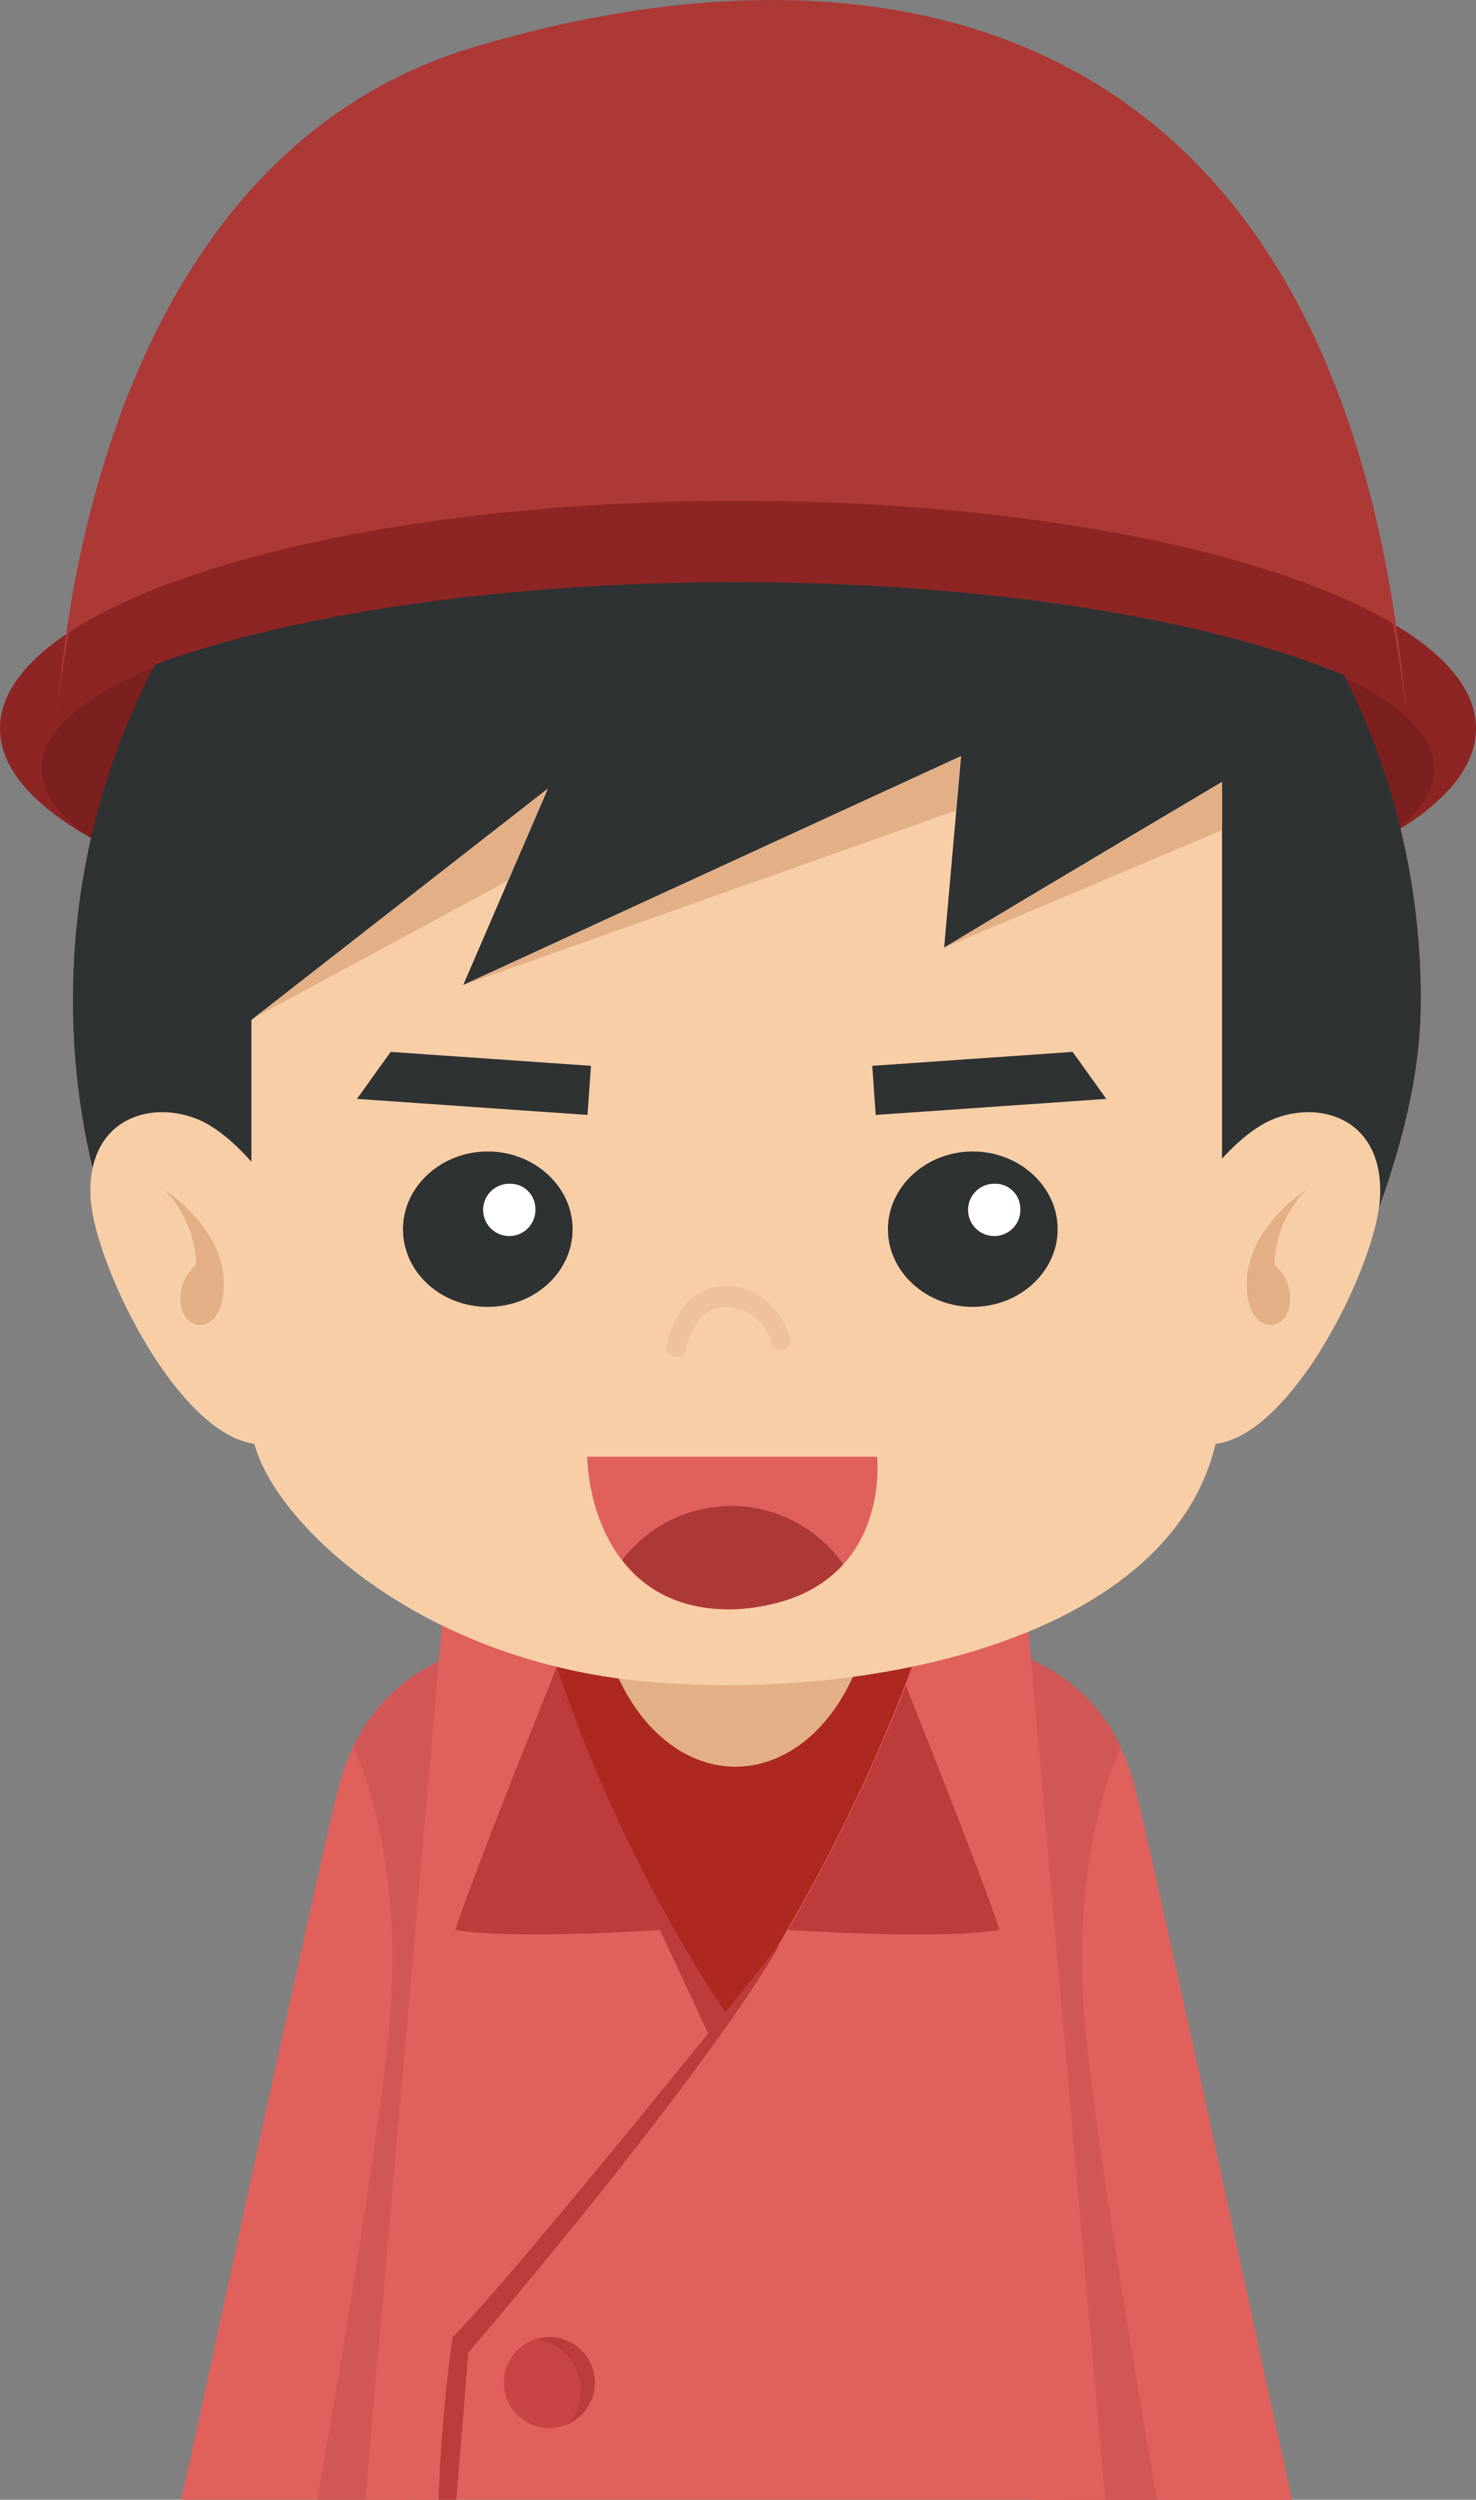 <svg xmlns="http://www.w3.org/2000/svg" viewBox="0 0 153.58 260.08"><rect x="0" y="0" width="153.58" height="260.08" fill="#808080" stroke="none"/><defs><style>.cls-1{fill:#e0605c;}.cls-2{fill:#d15656;}.cls-3{fill:#ad281e;}.cls-4{fill:#bc3c3c;}.cls-5{fill:#c94545;}.cls-6{fill:#e2af86;}.cls-7{fill:#8e2525;}.cls-8{fill:#7c1f1f;}.cls-9{fill:#2f3233;}.cls-10{fill:#f7cea6;}.cls-11{fill:#ad3936;}.cls-12{fill:#fff;}.cls-13{fill:#efc19c;}</style></defs><title>资源 102</title><g id="图层_2" data-name="图层 2"><g id="Layer_1" data-name="Layer 1"><path class="cls-1" d="M133.7,256.66c-1.48-6.67-2.91-13.34-4.36-20q-2.25-10.41-4.53-20.84-2-9-4-18.05c-.85-3.8-1.68-7.6-2.61-11.38-3.33-13.55-14.88-14.88-14.88-14.88s2.82,54.39,4.59,88.59h26.52Z"/><path class="cls-2" d="M103.66,171.53v5.59l7,83h9.73c-2.95-17.11-6.5-38.72-7.47-49.08-1.73-18.59,3.7-29.22,3.72-29.24A18.31,18.31,0,0,0,103.66,171.53Z"/><path class="cls-1" d="M19.61,256.66c1.48-6.67,2.9-13.34,4.35-20q2.26-10.41,4.54-20.84,2-9,4-18.05c.85-3.8,1.68-7.6,2.61-11.38C38.4,172.82,50,171.49,50,171.49s-2.82,54.39-4.59,88.59H18.83C19.1,258.92,19.36,257.77,19.61,256.66Z"/><path class="cls-2" d="M49.65,171.53v5.59l-7,83H33c3-17.11,6.51-38.72,7.48-49.08,1.72-18.59-3.7-29.22-3.72-29.24A18.31,18.31,0,0,1,49.65,171.53Z"/><path class="cls-3" d="M48.28,165.71,78,226.57l28.43-61.3S79.82,151.94,48.28,165.71Z"/><path class="cls-1" d="M56.28,168.38H46.06L38,260.08h77l-8.1-91.7H96.7A179.65,179.65,0,0,1,76,210.24,157,157,0,0,1,56.28,168.38Z"/><path class="cls-4" d="M47.1,243.15a158,158,0,0,0-1.46,16.93h1.84c.38-4.59.8-9.7,1.25-15.3,18.5-21.77,29-36.37,32.42-42.5C81.15,202.28,54.2,236,47.1,243.15Z"/><path class="cls-4" d="M82,200.8c6.11.36,17,.83,22,0-1.38-4.36-7.2-19.05-9.75-25.42A186.93,186.93,0,0,1,82,200.8Z"/><path class="cls-4" d="M75.63,209.62c-2.35-3.52-4.47-7.05-6.36-10.47A163.25,163.25,0,0,1,57.9,173.51c-1.87,4.65-9,22.42-10.51,27.29,4.79.8,15.07.39,21.28,0l5,10.74Z"/><path class="cls-5" d="M61.9,247.89a4.74,4.74,0,1,1-4.74-4.74A4.74,4.74,0,0,1,61.9,247.89Z"/><path class="cls-4" d="M57.16,243.15a4.62,4.62,0,0,0-1.4.24,5.38,5.38,0,0,1,3.43,8.76,4.73,4.73,0,0,0-2-9Z"/><path class="cls-6" d="M90.91,164c0,10.95-6.44,19.81-14.39,19.81S62.13,174.91,62.13,164s6.44-19.8,14.39-19.8S90.91,153,90.91,164Z"/><path class="cls-7" d="M153.58,75.79c0,13.07-34.38,23.67-76.79,23.67S0,88.86,0,75.79,34.38,52.12,76.79,52.12,153.58,62.72,153.58,75.79Z"/><path class="cls-8" d="M149.22,80c0,10.73-32.43,19.43-72.43,19.43S4.35,90.76,4.35,80,36.79,60.59,76.79,60.59,149.22,69.3,149.22,80Z"/><path class="cls-9" d="M140.91,132.35c3.55-8.7,6.93-18.28,6.93-28.33,0-40.2-31.39-72.79-70.13-72.79S7.59,63.82,7.59,104a74.87,74.87,0,0,0,5.51,28.33Z"/><path class="cls-9" d="M138.67,137.56l-.25.34S138.52,137.78,138.67,137.56Z"/><path class="cls-10" d="M123.3,125.64s4.56-7.56,9.53-9.34,11.11.36,10.77,8.19-11.6,29.9-20.38,25.09C123.22,137,123.3,125.64,123.3,125.64Z"/><path class="cls-6" d="M135.92,123.78s-6,3.79-6.18,9.49,4,5.46,4.42,2.61a4.46,4.46,0,0,0-1.55-4.27A11.54,11.54,0,0,1,135.92,123.78Z"/><path class="cls-10" d="M29.72,125.64s-4.56-7.56-9.53-9.34-11.11.36-10.77,8.19S21,154.39,29.8,149.58C29.8,137,29.72,125.64,29.72,125.64Z"/><path class="cls-6" d="M17.1,123.78s6,3.79,6.18,9.49-4,5.46-4.42,2.61a4.46,4.46,0,0,1,1.55-4.27A11.54,11.54,0,0,0,17.1,123.78Z"/><path class="cls-10" d="M26.16,106.12v42c0,8.07,15.8,24.63,41.21,26.85s59.78-5.7,59.78-30.47V81.35S109.17,92,98.24,98.59L100,78.68,48.2,102.48,57,82.08Z"/><path class="cls-1" d="M61.1,151.56H91.26S92.92,166.15,77,167.4C64.41,168.11,61.26,157.25,61.1,151.56Z"/><path class="cls-11" d="M77,167.4c5.29-.42,8.63-2.31,10.74-4.65a14.23,14.23,0,0,0-23-.43C67.13,165.43,71,167.74,77,167.4Z"/><path class="cls-9" d="M59.58,127.89c0,4.46-3.95,8.08-8.83,8.08s-8.82-3.62-8.82-8.08,4-8.09,8.82-8.09S59.58,123.42,59.58,127.89Z"/><path class="cls-12" d="M55.7,125.64A2.72,2.72,0,1,1,53,123.16,2.6,2.6,0,0,1,55.7,125.64Z"/><path class="cls-9" d="M110.05,127.89c0,4.46-4,8.08-8.83,8.08s-8.83-3.62-8.83-8.08,4-8.09,8.83-8.09S110.05,123.42,110.05,127.89Z"/><path class="cls-12" d="M106.16,125.64a2.72,2.72,0,1,1-2.71-2.48A2.6,2.6,0,0,1,106.16,125.64Z"/><path class="cls-13" d="M70.08,141.15a1.07,1.07,0,0,1-.74-1.29h0a10.84,10.84,0,0,1,1.26-3.06h0a5.59,5.59,0,0,1,5.17-3h.16a6.9,6.9,0,0,1,5,2.83h0a8.08,8.08,0,0,1,1.26,2.5h0a1.08,1.08,0,0,1-.69,1.31h0a1,1,0,0,1-1.23-.74h0a.4.4,0,0,0,0-.1h0c0-.09-.08-.23-.15-.39h0a5.93,5.93,0,0,0-.71-1.24h0a4.94,4.94,0,0,0-3.62-2h-.1a3.39,3.39,0,0,0-3.08,1.59h0a8.3,8.3,0,0,0-1.23,2.61h0c0,.13,0,.18,0,.18h0a1,1,0,0,1-1,.82h0l-.16,0Z"/><path class="cls-11" d="M146.24,73.32C139.44-.35,90.71-7.48,49.34,4.89,12.9,15.79,7,60.58,6,74,18.22,64.55,45.23,58,76.61,58,107.19,58,133.64,64.23,146.24,73.32Z"/><path class="cls-7" d="M7.17,65.8A81.46,81.46,0,0,0,6,74c12.19-7.92,39.2-13.43,70.58-13.43,30.58,0,57,5.24,69.63,12.85q-.5-4.47-1.28-8.55c-12.79-7.59-38.52-12.77-68.17-12.77C46,52.12,19.39,57.72,7.17,65.8Z"/><polygon class="cls-6" points="99.95 78.68 48.2 102.48 99.46 84.33 99.95 78.68"/><path class="cls-6" d="M127.15,86.37v-5S109.17,92,98.24,98.59Z"/><polygon class="cls-6" points="52.86 91.62 56.95 82.08 26.45 105.89 52.86 91.62"/><polygon class="cls-9" points="61.13 116 37.14 114.33 40.65 109.44 61.49 110.89 61.13 116"/><polygon class="cls-9" points="91.12 116 115.11 114.33 111.61 109.44 90.76 110.89 91.12 116"/></g></g></svg>